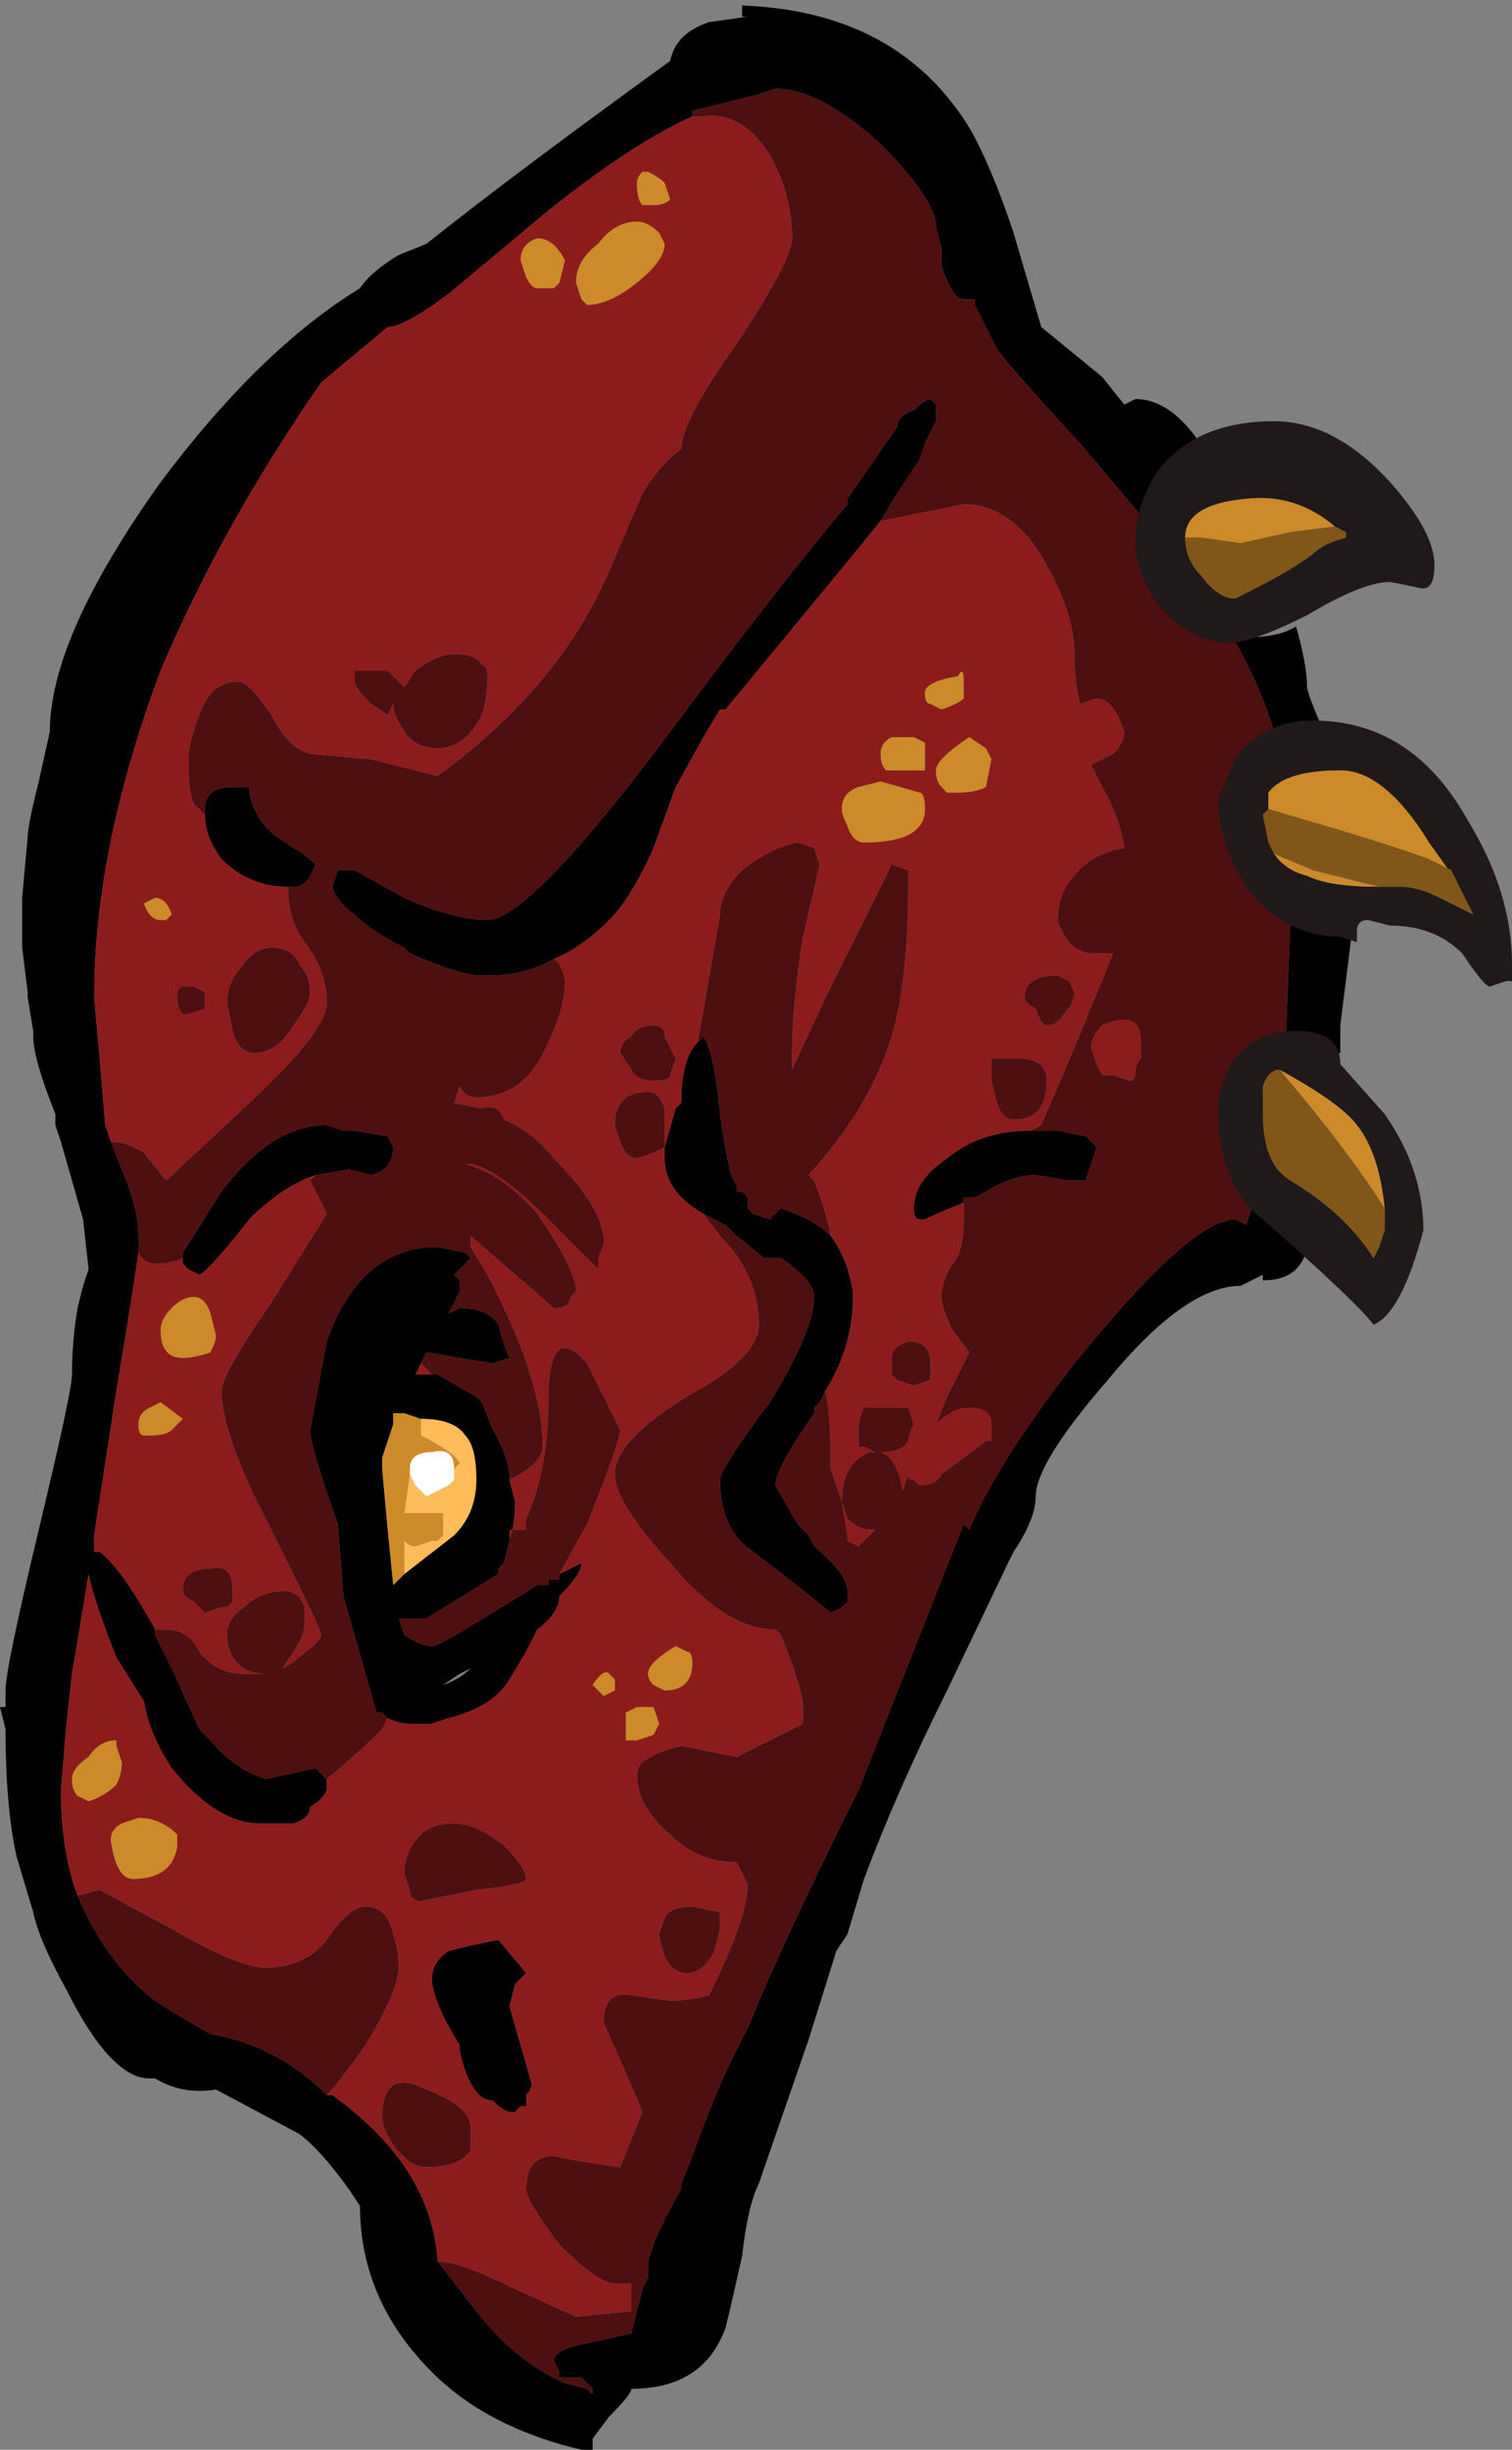 <?xml version="1.0" encoding="UTF-8" standalone="no"?>
<svg xmlns:ffdec="https://www.free-decompiler.com/flash" xmlns:xlink="http://www.w3.org/1999/xlink" ffdec:objectType="shape" height="22.1px" width="13.65px" xmlns="http://www.w3.org/2000/svg">
  <rect width="100%" height="100%" fill="#808080" stroke="none"/>
  <g transform="matrix(1.0, 0.0, 0.0, 1.0, 6.45, 22.65)">
    <path d="M3.9 -17.95 L3.85 -18.0 3.3 -18.65 Q2.7 -19.3 2.55 -19.5 2.45 -19.7 2.35 -19.9 L2.35 -19.95 2.25 -19.95 Q2.15 -19.95 2.05 -20.25 L2.05 -20.4 2.0 -20.6 Q2.0 -20.85 1.5 -21.35 0.95 -21.85 0.55 -21.85 L0.4 -21.8 -0.2 -21.65 -0.2 -21.6 Q-0.75 -21.35 -1.5 -20.75 L-2.4 -20.0 Q-2.8 -19.7 -2.95 -19.7 L-3.55 -19.2 Q-4.45 -17.9 -5.0 -16.6 -5.6 -15.0 -5.6 -13.65 L-5.55 -13.1 -5.5 -12.5 -5.45 -12.35 -5.35 -12.1 Q-5.2 -11.75 -5.2 -11.5 L-5.2 -11.35 Q-5.25 -11.0 -5.4 -10.1 L-5.6 -8.8 -5.6 -8.65 -5.55 -8.65 Q-5.35 -8.5 -5.05 -7.95 L-5.05 -7.9 -4.9 -7.6 -4.65 -7.05 -4.6 -7.0 -4.55 -6.95 Q-4.35 -6.7 -4.05 -6.6 L-3.6 -6.7 -3.5 -6.6 -3.5 -6.5 Q-3.55 -6.4 -3.65 -6.35 -3.65 -6.25 -3.8 -6.2 L-4.1 -6.2 Q-4.5 -6.2 -4.9 -6.7 -5.1 -7.0 -5.15 -7.3 L-5.4 -7.7 Q-5.6 -8.2 -5.65 -8.45 L-5.8 -7.55 -5.85 -7.1 -5.9 -6.5 Q-5.9 -5.95 -5.75 -5.55 -5.5 -4.95 -5.05 -4.6 -4.9 -4.5 -4.55 -4.3 -3.95 -4.2 -3.5 -3.75 L-3.45 -3.75 Q-2.55 -3.1 -2.5 -2.25 L-2.15 -1.8 Q-1.8 -1.35 -1.35 -1.15 L-1.15 -1.1 -1.1 -1.05 -1.1 -1.1 -1.2 -1.2 -1.4 -1.2 -1.4 -1.25 -1.45 -1.35 Q-1.45 -1.45 -1.2 -1.5 L-0.75 -1.6 -0.65 -2.0 -0.6 -2.1 -0.6 -2.25 -0.55 -2.4 Q-0.45 -2.65 -0.3 -2.9 L-0.3 -2.95 -0.2 -3.2 Q0.05 -3.9 0.3 -4.35 0.6 -5.1 1.3 -6.5 L2.25 -8.9 2.3 -8.85 Q2.55 -9.45 3.25 -10.35 4.3 -11.65 4.7 -11.65 L4.8 -11.6 4.9 -11.9 5.35 -11.45 Q5.35 -11.3 5.25 -11.2 5.15 -11.1 4.95 -11.1 L4.95 -11.15 4.75 -11.05 Q4.25 -11.05 3.55 -10.2 2.9 -9.45 2.9 -9.15 2.9 -8.95 2.7 -8.65 L2.65 -8.55 2.1 -7.4 Q1.65 -6.5 1.35 -5.7 L1.2 -5.2 1.1 -5.05 0.85 -4.25 0.4 -2.95 Q0.3 -2.75 0.25 -2.3 0.15 -1.85 0.1 -1.65 -0.1 -1.1 -0.75 -1.1 -0.75 -1.05 -0.95 -0.85 L-1.1 -0.65 -1.1 -0.55 -1.2 -0.55 Q-2.05 -0.75 -2.55 -1.25 -3.2 -1.9 -3.2 -2.75 L-3.3 -2.9 Q-3.55 -3.25 -3.75 -3.4 L-4.5 -3.8 Q-4.8 -3.75 -5.05 -3.9 L-5.1 -3.9 Q-5.45 -3.9 -5.85 -4.7 -6.1 -5.15 -6.15 -5.4 L-6.3 -5.9 Q-6.4 -6.35 -6.4 -7.05 L-6.45 -7.25 -6.4 -7.25 -6.4 -7.4 Q-6.4 -7.6 -6.1 -8.85 -5.8 -10.1 -5.8 -10.25 -5.8 -10.55 -5.75 -10.85 L-5.7 -11.05 -5.65 -11.2 -5.7 -11.65 -5.9 -12.35 -5.95 -12.5 -5.95 -12.6 Q-6.15 -13.1 -6.15 -13.3 L-6.15 -13.35 -6.2 -13.65 -6.2 -13.7 -6.25 -14.1 -6.25 -14.55 -6.2 -15.1 Q-6.2 -15.2 -6.1 -15.6 L-6.0 -16.05 Q-6.0 -16.9 -5.0 -18.3 -4.1 -19.5 -3.2 -20.05 -3.1 -20.2 -2.85 -20.35 L-2.6 -20.45 Q-1.85 -21.05 -0.4 -22.1 -0.35 -22.35 -0.05 -22.45 L0.3 -22.5 0.25 -22.5 Q0.25 -22.65 0.25 -22.6 1.65 -22.55 2.3 -21.5 2.5 -21.15 2.7 -20.55 L2.95 -19.7 3.5 -19.25 3.7 -19.0 3.8 -19.05 Q4.15 -19.05 4.45 -18.55 L3.9 -17.95 M-4.6 -15.3 L-4.6 -15.35 Q-4.6 -15.55 -4.35 -15.55 L-4.2 -15.55 -4.2 -15.5 Q-4.15 -15.25 -3.95 -15.1 L-3.8 -15.0 Q-3.7 -14.95 -3.6 -14.85 L-3.65 -14.75 Q-3.7 -14.65 -3.8 -14.65 L-3.85 -14.65 Q-4.2 -14.65 -4.45 -14.9 -4.6 -15.1 -4.6 -15.3 M4.65 -16.95 L4.8 -16.9 Q5.1 -16.9 5.25 -17.0 5.35 -16.65 5.35 -16.45 5.35 -16.4 5.5 -16.05 L5.1 -15.85 Q5.0 -16.35 4.65 -16.95 M5.2 -14.35 L5.75 -14.2 5.65 -13.4 5.65 -13.15 5.15 -13.1 5.2 -14.35 M-2.05 -13.85 L-2.1 -13.85 Q-2.3 -13.85 -2.75 -14.05 L-2.8 -14.1 Q-3.1 -14.25 -3.25 -14.4 -3.4 -14.5 -3.45 -14.65 L-3.4 -14.8 -3.25 -14.8 -2.8 -14.55 Q-2.35 -14.35 -2.05 -14.35 -1.65 -14.35 -0.25 -16.25 0.65 -17.45 1.2 -18.1 L1.2 -18.15 1.65 -18.8 Q1.65 -18.9 1.8 -18.95 1.9 -19.05 1.95 -19.05 L2.0 -19.0 2.0 -18.85 1.9 -18.65 1.85 -18.5 1.65 -18.2 1.5 -17.95 1.05 -17.4 0.1 -16.25 0.05 -16.25 -0.1 -16.0 -0.35 -15.55 -0.55 -15.0 Q-0.75 -14.55 -0.95 -14.35 -1.2 -14.1 -1.45 -14.0 -1.7 -13.85 -2.05 -13.85 M2.85 -12.45 L3.1 -12.45 3.35 -12.4 Q3.4 -12.35 3.45 -12.3 L3.35 -12.0 3.2 -12.0 2.9 -12.05 Q2.7 -12.05 2.45 -11.9 L2.35 -11.85 2.25 -11.85 2.25 -11.8 Q2.0 -11.7 1.9 -11.65 L1.85 -11.65 Q1.8 -11.65 1.8 -11.75 1.8 -12.0 2.1 -12.2 2.4 -12.45 2.85 -12.45 M1.0 -10.1 L0.95 -10.0 0.9 -9.95 0.9 -9.9 Q0.55 -9.4 0.55 -9.25 L0.75 -8.9 0.85 -8.8 0.9 -8.7 Q1.2 -8.45 1.2 -8.3 L1.2 -8.2 1.15 -8.15 1.05 -8.1 Q0.75 -8.35 0.35 -8.65 0.05 -8.85 0.05 -9.3 0.05 -9.4 0.5 -10.0 0.9 -10.65 0.9 -10.95 0.9 -11.1 0.6 -11.3 L0.45 -11.3 0.2 -11.5 0.1 -11.6 Q0.0 -11.65 -0.1 -11.7 -0.45 -11.9 -0.45 -12.2 L-0.45 -12.3 -0.35 -12.65 -0.3 -12.7 Q-0.3 -13.1 -0.15 -13.25 L-0.1 -13.3 Q0.0 -13.15 0.05 -12.6 0.1 -12.25 0.15 -12.05 L0.2 -11.95 0.2 -11.9 0.25 -11.9 0.3 -11.85 0.3 -11.75 0.35 -11.7 0.5 -11.65 0.6 -11.75 Q0.9 -11.65 1.05 -11.5 1.2 -11.3 1.25 -11.0 L1.25 -10.95 Q1.25 -10.5 1.0 -10.1 M4.05 -13.6 L4.05 -13.6 M-1.85 -9.3 L-1.8 -9.1 Q-1.8 -8.9 -1.85 -8.75 L-1.9 -8.55 -1.95 -8.5 -1.95 -8.45 -2.6 -8.05 -2.85 -8.05 -2.8 -7.9 Q-2.65 -7.8 -2.55 -7.8 -2.5 -7.8 -2.25 -7.95 L-1.6 -8.35 -1.5 -8.35 -1.5 -8.4 Q-1.45 -8.4 -1.4 -8.4 L-1.4 -8.45 -1.2 -8.55 Q-1.2 -8.45 -1.4 -8.25 -1.4 -8.1 -1.6 -7.95 L-1.7 -7.75 -1.85 -7.5 Q-2.0 -7.25 -2.4 -7.15 L-2.55 -7.1 -2.75 -7.1 Q-2.85 -7.1 -2.95 -7.15 L-3.0 -7.2 -3.05 -7.2 -3.35 -8.25 -3.4 -8.9 Q-3.65 -9.6 -3.65 -9.75 L-3.5 -10.55 Q-3.2 -11.4 -2.5 -11.4 L-2.25 -11.35 -2.2 -11.3 -2.35 -11.15 -2.3 -11.1 -2.3 -11.0 -2.4 -10.8 -2.3 -10.85 Q-2.05 -10.85 -1.95 -10.7 -1.9 -10.5 -1.85 -10.4 L-2.0 -10.35 -2.6 -10.45 -2.65 -10.35 -2.7 -10.25 -2.5 -10.25 -2.15 -10.05 -2.1 -10.0 -2.0 -9.75 Q-1.85 -9.5 -1.85 -9.3 M-4.8 -11.3 L-4.8 -11.35 -4.45 -11.9 Q-4.0 -12.5 -3.5 -12.5 L-3.35 -12.45 -3.25 -12.45 -2.95 -12.4 -2.9 -12.3 Q-2.9 -12.1 -3.1 -12.05 L-3.3 -12.1 -3.6 -12.05 Q-3.9 -11.95 -4.2 -11.65 -4.55 -11.2 -4.65 -11.15 L-4.75 -11.2 -4.8 -11.25 -4.8 -11.3 M-2.9 -9.8 L-3.0 -9.5 -3.0 -9.4 -2.95 -8.85 -2.9 -8.35 -2.8 -8.45 -2.35 -8.8 Q-2.15 -9.0 -2.15 -9.3 -2.15 -9.6 -2.25 -9.7 -2.35 -9.85 -2.65 -9.85 L-2.8 -9.9 -2.9 -9.9 -2.9 -9.8 M-2.45 -7.45 Q-2.3 -7.5 -2.2 -7.6 L-2.3 -7.55 -2.45 -7.45 M-1.85 -4.55 L-1.65 -3.85 Q-1.65 -3.8 -1.7 -3.75 L-1.7 -3.65 -1.75 -3.65 -1.8 -3.6 -1.85 -3.6 Q-1.9 -3.6 -2.0 -3.7 -2.2 -3.7 -2.3 -4.15 L-2.3 -4.2 Q-2.55 -4.6 -2.55 -4.8 -2.55 -4.95 -2.4 -5.05 L-2.2 -5.1 -1.95 -5.15 -1.7 -4.85 -1.8 -4.75 -1.85 -4.55" fill="#000000" fill-rule="evenodd" stroke="none"/>
    <path d="M-0.2 -21.6 L-0.2 -21.65 0.4 -21.8 0.55 -21.85 Q0.95 -21.85 1.5 -21.35 2.0 -20.85 2.0 -20.6 L2.05 -20.4 2.05 -20.25 Q2.15 -19.95 2.25 -19.95 L2.35 -19.95 2.35 -19.9 Q2.45 -19.7 2.55 -19.5 2.7 -19.3 3.3 -18.65 L3.85 -18.0 3.9 -17.95 4.65 -16.95 Q5.0 -16.35 5.1 -15.85 L5.2 -14.35 5.15 -13.1 4.9 -11.9 4.8 -11.6 4.7 -11.65 Q4.3 -11.65 3.25 -10.35 2.55 -9.45 2.3 -8.85 L2.25 -8.9 1.3 -6.5 Q0.6 -5.1 0.3 -4.35 0.05 -3.9 -0.2 -3.2 L-0.3 -2.95 -0.3 -2.9 Q-0.45 -2.65 -0.55 -2.4 L-0.6 -2.25 -0.6 -2.1 -0.65 -2.0 -0.75 -1.6 -1.2 -1.5 Q-1.45 -1.45 -1.45 -1.35 L-1.4 -1.25 -1.4 -1.2 -1.2 -1.2 -1.1 -1.1 -1.1 -1.05 -1.15 -1.1 -1.35 -1.15 Q-1.8 -1.35 -2.15 -1.8 L-2.5 -2.25 Q-2.3 -2.25 -1.8 -2.0 L-1.25 -1.75 -0.75 -1.8 -0.75 -2.05 -0.9 -2.05 Q-1.05 -2.05 -1.4 -2.4 -1.7 -2.8 -1.7 -2.9 -1.7 -3.2 -1.45 -3.2 L-1.2 -3.15 -0.85 -3.1 -0.65 -3.6 -0.8 -3.95 -1.0 -4.4 Q-1.0 -4.7 -0.75 -4.65 L-0.4 -4.6 Q-0.25 -4.6 -0.05 -4.65 0.3 -5.35 0.3 -5.65 L0.2 -5.85 Q-0.15 -5.85 -0.4 -6.1 -0.7 -6.35 -0.7 -6.65 -0.7 -6.8 -0.3 -6.9 L0.2 -6.8 0.8 -7.1 0.8 -7.25 Q0.8 -7.4 0.6 -7.9 L0.55 -7.95 Q0.1 -7.95 -0.4 -8.55 -0.9 -9.1 -0.9 -9.35 -0.9 -9.65 -0.25 -10.05 0.4 -10.4 0.4 -10.7 0.4 -11.15 0.05 -11.5 L-0.1 -11.7 Q0.0 -11.65 0.1 -11.6 L0.2 -11.5 0.45 -11.3 0.6 -11.3 Q0.9 -11.1 0.9 -10.95 0.9 -10.65 0.5 -10.0 0.05 -9.4 0.05 -9.3 0.05 -8.85 0.35 -8.65 0.75 -8.35 1.05 -8.1 L1.15 -8.15 1.2 -8.2 1.2 -8.3 Q1.2 -8.45 0.9 -8.7 L0.85 -8.8 0.75 -8.9 0.55 -9.25 Q0.55 -9.4 0.9 -9.9 L0.9 -9.95 0.95 -10.0 1.0 -10.1 Q1.05 -9.9 1.05 -9.4 L1.15 -9.1 1.2 -8.8 1.2 -8.75 1.3 -8.7 1.45 -8.85 1.4 -8.85 Q1.3 -8.85 1.2 -8.95 L1.15 -9.1 Q1.15 -9.45 1.4 -9.55 L1.45 -9.55 1.35 -9.6 1.3 -9.6 1.3 -9.75 Q1.3 -9.85 1.35 -9.95 L1.75 -9.95 1.8 -9.8 Q1.75 -9.7 1.75 -9.65 1.7 -9.55 1.5 -9.55 1.65 -9.5 1.7 -9.2 L1.75 -9.35 Q1.75 -9.3 1.8 -9.3 L1.85 -9.25 Q2.0 -9.25 2.05 -9.35 2.25 -9.5 2.45 -9.65 L2.5 -9.65 2.5 -9.8 Q2.5 -9.95 2.3 -9.95 2.15 -9.95 2.0 -9.8 L2.1 -10.05 2.3 -10.45 2.15 -10.65 Q2.05 -10.85 2.05 -10.95 2.05 -11.1 2.15 -11.25 2.25 -11.35 2.25 -11.65 L2.25 -11.8 2.25 -11.85 2.35 -11.85 2.45 -11.9 Q2.7 -12.05 2.9 -12.05 L3.2 -12.0 3.35 -12.0 3.45 -12.3 Q3.4 -12.35 3.35 -12.4 L3.1 -12.45 2.85 -12.45 2.95 -12.5 3.25 -13.2 3.6 -14.05 3.4 -14.05 Q3.3 -14.05 3.2 -14.15 3.1 -14.3 3.1 -14.35 3.1 -14.6 3.25 -14.75 3.4 -14.95 3.7 -15.0 3.65 -15.3 3.5 -15.55 3.45 -15.65 3.4 -15.75 L3.6 -15.85 Q3.7 -15.95 3.7 -16.05 3.6 -16.35 3.45 -16.35 L3.3 -16.3 Q3.25 -16.5 3.25 -16.75 3.25 -17.1 3.0 -17.55 2.7 -18.1 2.25 -18.1 L1.5 -17.95 1.65 -18.2 1.85 -18.5 1.9 -18.65 2.0 -18.85 2.0 -19.0 1.95 -19.05 Q1.9 -19.05 1.8 -18.95 1.65 -18.9 1.65 -18.8 L1.2 -18.15 1.2 -18.1 Q0.65 -17.45 -0.25 -16.25 -1.65 -14.35 -2.05 -14.35 -2.35 -14.35 -2.8 -14.55 L-3.25 -14.8 -3.4 -14.8 -3.45 -14.65 Q-3.4 -14.5 -3.25 -14.4 -3.1 -14.25 -2.8 -14.1 L-2.75 -14.05 Q-2.3 -13.85 -2.1 -13.85 L-2.05 -13.85 Q-1.7 -13.85 -1.45 -14.0 L-1.4 -13.95 Q-1.35 -13.85 -1.35 -13.8 -1.35 -13.55 -1.5 -13.25 -1.7 -12.75 -2.15 -12.75 -2.25 -12.75 -2.3 -12.85 L-2.35 -12.7 -2.1 -12.65 Q-1.95 -12.7 -1.9 -12.55 -1.65 -12.45 -1.45 -12.2 -1.0 -11.75 -1.0 -11.45 -1.0 -11.4 -1.05 -11.3 L-1.05 -11.2 Q-1.1 -11.25 -1.55 -11.7 -1.95 -12.1 -2.2 -12.15 L-2.25 -12.15 Q-1.9 -12.05 -1.6 -11.7 -1.25 -11.2 -1.25 -11.0 L-1.3 -10.95 Q-1.3 -10.85 -1.45 -10.85 L-2.2 -11.5 -2.2 -11.4 -2.05 -11.15 Q-1.55 -10.2 -1.55 -9.6 -1.55 -9.45 -1.85 -9.3 -1.85 -9.5 -2.0 -9.75 L-2.1 -10.0 -2.15 -10.05 -2.5 -10.25 -2.55 -10.25 -2.65 -10.35 -2.6 -10.45 -2.0 -10.35 -1.85 -10.4 Q-1.9 -10.5 -1.95 -10.7 -2.05 -10.85 -2.3 -10.85 L-2.4 -10.8 -2.3 -11.0 -2.3 -11.1 -2.35 -11.15 -2.2 -11.3 -2.25 -11.35 -2.5 -11.4 Q-3.2 -11.4 -3.5 -10.55 L-3.65 -9.75 Q-3.65 -9.6 -3.4 -8.9 L-3.35 -8.25 -3.05 -7.2 -3.0 -7.2 -2.95 -7.15 -3.0 -7.05 Q-3.2 -6.85 -3.5 -6.6 L-3.6 -6.7 -4.05 -6.6 Q-4.35 -6.7 -4.55 -6.95 L-4.6 -7.0 -4.65 -7.05 -4.9 -7.6 -5.05 -7.9 -5.05 -7.95 -4.95 -7.95 Q-4.75 -7.95 -4.65 -7.75 -4.5 -7.55 -4.25 -7.55 L-4.05 -7.55 Q-4.25 -7.55 -4.35 -7.7 -4.4 -7.8 -4.4 -7.9 -4.4 -8.05 -4.25 -8.15 -4.1 -8.3 -3.85 -8.3 L-3.75 -8.25 -3.7 -8.15 Q-3.7 -8.1 -3.7 -8.0 -3.7 -7.9 -3.8 -7.75 L-3.9 -7.6 Q-3.8 -7.65 -3.75 -7.7 -3.55 -7.85 -3.55 -7.9 -3.55 -7.95 -4.0 -8.85 -4.45 -9.7 -4.45 -10.1 -4.45 -10.25 -4.0 -10.9 L-3.5 -11.7 -3.65 -12.0 -3.6 -12.05 -3.3 -12.1 -3.1 -12.05 Q-2.9 -12.1 -2.9 -12.3 L-2.95 -12.4 -3.25 -12.45 -3.35 -12.45 -3.5 -12.5 Q-4.0 -12.5 -4.45 -11.9 L-4.8 -11.35 -4.8 -11.3 Q-4.9 -11.25 -5.05 -11.25 -5.15 -11.25 -5.2 -11.35 L-5.2 -11.5 Q-5.2 -11.75 -5.35 -12.1 L-5.45 -12.35 Q-5.3 -12.35 -5.15 -12.25 L-4.95 -12.0 -4.2 -12.7 Q-3.5 -13.35 -3.5 -13.6 -3.5 -13.9 -3.7 -14.15 -3.85 -14.35 -3.85 -14.65 L-3.8 -14.65 Q-3.7 -14.65 -3.65 -14.75 L-3.6 -14.85 Q-3.7 -14.95 -3.8 -15.0 L-3.95 -15.1 Q-4.15 -15.25 -4.2 -15.5 L-4.2 -15.55 -4.35 -15.55 Q-4.6 -15.55 -4.6 -15.35 L-4.6 -15.3 -4.7 -15.4 Q-4.75 -15.5 -4.75 -15.8 -4.75 -15.95 -4.65 -16.2 -4.55 -16.5 -4.3 -16.5 -4.2 -16.5 -4.0 -16.2 -3.85 -15.9 -3.65 -15.85 L-3.1 -15.8 -2.5 -15.65 Q-1.4 -16.45 -0.95 -17.5 L-0.65 -18.2 Q-0.5 -18.45 -0.3 -18.6 -0.3 -18.85 0.2 -19.55 0.7 -20.3 0.7 -20.5 0.7 -20.9 0.5 -21.25 0.25 -21.65 -0.1 -21.6 L-0.2 -21.6 M-3.5 -3.75 Q-3.95 -4.2 -4.55 -4.3 -4.9 -4.5 -5.05 -4.6 -5.5 -4.95 -5.75 -5.55 L-5.55 -5.6 -4.9 -5.25 Q-4.3 -4.9 -4.05 -4.9 -3.7 -4.9 -3.5 -5.15 -3.3 -5.45 -3.15 -5.45 -2.95 -5.45 -2.9 -5.2 -2.85 -5.05 -2.85 -4.9 -2.85 -4.7 -3.15 -4.2 -3.4 -3.85 -3.5 -3.75 M-0.15 -13.25 L0.05 -14.4 Q0.05 -14.6 0.25 -14.8 0.5 -15.0 0.75 -15.05 L0.9 -15.0 0.95 -14.85 0.8 -14.2 Q0.7 -13.6 0.7 -13.1 L0.7 -13.0 1.05 -13.75 1.6 -14.85 1.75 -14.8 1.75 -14.7 Q1.75 -13.8 1.6 -13.3 1.4 -12.65 0.85 -12.05 L0.9 -12.0 Q1.0 -11.75 1.05 -11.5 0.9 -11.65 0.6 -11.75 L0.5 -11.65 0.35 -11.7 0.3 -11.75 0.3 -11.85 0.25 -11.9 0.2 -11.9 0.2 -11.95 0.15 -12.05 Q0.1 -12.25 0.05 -12.6 0.0 -13.15 -0.1 -13.3 L-0.15 -13.25 M4.05 -13.6 L4.05 -13.6 M3.25 -13.7 Q3.25 -13.6 3.15 -13.5 3.1 -13.4 3.0 -13.4 2.95 -13.4 2.9 -13.55 2.8 -13.6 2.8 -13.65 2.8 -13.85 3.1 -13.85 L3.2 -13.8 3.25 -13.7 M3.4 -13.2 L3.45 -13.05 3.5 -12.95 3.6 -12.95 3.75 -12.9 Q3.8 -12.9 3.8 -13.0 3.8 -13.05 3.85 -13.1 L3.85 -13.25 Q3.85 -13.45 3.7 -13.45 3.6 -13.45 3.5 -13.4 3.4 -13.3 3.4 -13.2 M2.55 -12.7 L2.5 -12.9 2.5 -13.1 2.75 -13.1 Q3.0 -13.1 3.0 -12.9 3.0 -12.55 2.7 -12.55 2.6 -12.55 2.55 -12.7 M1.95 -10.25 L1.95 -10.2 1.8 -10.15 1.65 -10.2 1.6 -10.25 1.6 -10.4 Q1.6 -10.5 1.75 -10.55 1.95 -10.55 1.95 -10.35 L1.95 -10.25 M0.05 -5.25 L0.0 -5.05 Q-0.1 -4.85 -0.25 -4.85 -0.45 -4.85 -0.5 -5.2 L-0.45 -5.35 Q-0.4 -5.45 -0.2 -5.45 L0.05 -5.4 0.05 -5.25 M-2.95 -16.6 L-2.8 -16.45 -2.7 -16.6 Q-2.5 -16.75 -2.35 -16.75 -2.15 -16.75 -2.1 -16.65 -2.05 -16.65 -2.05 -16.55 -2.05 -16.35 -2.1 -16.2 -2.25 -15.9 -2.5 -15.9 -2.7 -15.9 -2.8 -16.05 -2.9 -16.2 -2.9 -16.3 L-2.95 -16.2 -3.1 -16.3 Q-3.25 -16.45 -3.25 -16.5 L-3.25 -16.6 -2.95 -16.6 M-0.45 -13.3 L-0.35 -13.1 -0.4 -12.95 Q-0.4 -12.9 -0.55 -12.9 -0.7 -12.9 -0.75 -13.0 L-0.85 -13.15 Q-0.85 -13.25 -0.75 -13.3 -0.7 -13.4 -0.55 -13.4 -0.45 -13.4 -0.45 -13.3 M-1.85 -8.75 L-1.85 -8.85 -1.7 -8.85 -1.7 -8.95 Q-1.5 -9.4 -1.5 -10.0 -1.5 -10.75 -1.15 -10.35 L-0.85 -9.75 Q-0.85 -9.65 -1.15 -8.9 L-1.4 -8.45 -1.4 -8.4 Q-1.45 -8.4 -1.5 -8.4 L-1.5 -8.35 -1.6 -8.35 -2.25 -7.95 Q-2.5 -7.8 -2.55 -7.8 -2.65 -7.8 -2.8 -7.9 L-2.85 -8.05 -2.6 -8.05 -1.95 -8.45 -1.95 -8.5 -1.9 -8.55 -1.85 -8.75 M-0.45 -12.3 L-0.55 -12.25 -0.7 -12.2 Q-0.8 -12.2 -0.85 -12.35 L-0.9 -12.5 Q-0.9 -12.8 -0.6 -12.8 -0.5 -12.8 -0.45 -12.65 L-0.45 -12.3 M-2.05 -13.85 L-2.05 -13.85 M-2.55 -12.25 L-2.55 -12.25 M-3.8 -13.4 Q-3.95 -13.15 -4.15 -13.15 -4.3 -13.15 -4.35 -13.35 L-4.4 -13.6 Q-4.4 -13.8 -4.25 -13.95 -4.15 -14.1 -4.0 -14.1 -3.8 -14.1 -3.75 -13.95 -3.65 -13.85 -3.65 -13.7 -3.65 -13.6 -3.8 -13.4 M-4.75 -13.5 L-4.8 -13.5 Q-4.85 -13.55 -4.85 -13.65 -4.85 -13.75 -4.8 -13.75 L-4.7 -13.75 -4.6 -13.7 -4.6 -13.55 -4.75 -13.5 M-4.8 -8.3 Q-4.8 -8.5 -4.55 -8.5 -4.35 -8.55 -4.35 -8.3 L-4.35 -8.2 -4.4 -8.15 -4.45 -8.15 -4.6 -8.1 -4.7 -8.2 Q-4.8 -8.25 -4.8 -8.3 M-1.9 -6.0 Q-1.7 -5.8 -1.7 -5.7 -1.7 -5.65 -2.15 -5.6 L-2.65 -5.5 Q-2.75 -5.5 -2.75 -5.6 L-2.8 -5.75 Q-2.8 -5.95 -2.65 -6.1 -2.55 -6.2 -2.35 -6.2 -2.15 -6.2 -1.9 -6.0 M-2.2 -3.25 Q-2.3 -3.1 -2.6 -3.1 -2.75 -3.1 -2.9 -3.3 -3.0 -3.45 -3.0 -3.55 -3.0 -4.0 -2.6 -3.8 -2.2 -3.65 -2.2 -3.45 L-2.2 -3.25" fill="#4d0f0f" fill-rule="evenodd" stroke="none"/>
    <path d="M-2.5 -2.25 Q-2.55 -3.1 -3.45 -3.75 L-3.5 -3.75 Q-3.4 -3.85 -3.15 -4.2 -2.85 -4.7 -2.85 -4.9 -2.85 -5.05 -2.9 -5.2 -2.95 -5.45 -3.15 -5.45 -3.3 -5.45 -3.5 -5.15 -3.7 -4.9 -4.05 -4.9 -4.3 -4.9 -4.9 -5.25 L-5.55 -5.6 -5.75 -5.55 Q-5.9 -5.95 -5.9 -6.5 L-5.85 -7.1 -5.8 -7.55 -5.65 -8.45 Q-5.6 -8.2 -5.4 -7.7 L-5.15 -7.3 Q-5.1 -7.0 -4.9 -6.7 -4.5 -6.2 -4.1 -6.2 L-3.8 -6.2 Q-3.65 -6.25 -3.65 -6.35 -3.55 -6.4 -3.5 -6.5 L-3.5 -6.6 Q-3.2 -6.85 -3.0 -7.05 L-2.95 -7.15 Q-2.85 -7.1 -2.75 -7.1 L-2.55 -7.1 -2.4 -7.15 Q-2.0 -7.25 -1.85 -7.5 L-1.7 -7.75 -1.6 -7.95 Q-1.4 -8.1 -1.4 -8.25 -1.2 -8.45 -1.2 -8.55 L-1.4 -8.45 -1.15 -8.9 Q-0.85 -9.65 -0.85 -9.75 L-1.15 -10.35 Q-1.5 -10.75 -1.5 -10.0 -1.5 -9.4 -1.7 -8.95 L-1.7 -8.85 -1.85 -8.85 -1.85 -8.75 Q-1.8 -8.9 -1.8 -9.1 L-1.85 -9.3 Q-1.55 -9.45 -1.55 -9.6 -1.55 -10.2 -2.05 -11.15 L-2.2 -11.4 -2.2 -11.5 -1.45 -10.85 Q-1.3 -10.85 -1.3 -10.95 L-1.25 -11.0 Q-1.25 -11.2 -1.6 -11.7 -1.9 -12.05 -2.25 -12.15 L-2.2 -12.15 Q-1.95 -12.1 -1.55 -11.7 -1.1 -11.25 -1.05 -11.2 L-1.05 -11.3 Q-1.0 -11.4 -1.0 -11.45 -1.0 -11.75 -1.45 -12.2 -1.65 -12.45 -1.9 -12.55 -1.95 -12.7 -2.1 -12.65 L-2.35 -12.7 -2.3 -12.85 Q-2.25 -12.75 -2.15 -12.75 -1.7 -12.75 -1.5 -13.25 -1.35 -13.55 -1.35 -13.8 -1.35 -13.85 -1.4 -13.95 L-1.45 -14.0 Q-1.2 -14.1 -0.95 -14.35 -0.75 -14.55 -0.55 -15.0 L-0.35 -15.55 -0.1 -16.0 0.05 -16.25 0.1 -16.25 1.05 -17.4 1.5 -17.95 2.25 -18.1 Q2.7 -18.1 3.0 -17.55 3.25 -17.1 3.25 -16.75 3.25 -16.5 3.3 -16.3 L3.45 -16.35 Q3.6 -16.35 3.7 -16.05 3.7 -15.95 3.6 -15.85 L3.4 -15.75 Q3.45 -15.65 3.5 -15.55 3.65 -15.3 3.7 -15.0 3.4 -14.95 3.25 -14.75 3.1 -14.6 3.1 -14.35 3.1 -14.3 3.2 -14.15 3.3 -14.05 3.4 -14.05 L3.6 -14.05 3.25 -13.2 2.95 -12.5 2.85 -12.45 Q2.4 -12.45 2.1 -12.2 1.8 -12.0 1.8 -11.75 1.8 -11.65 1.85 -11.65 L1.9 -11.65 Q2.0 -11.7 2.25 -11.8 L2.25 -11.65 Q2.25 -11.35 2.15 -11.25 2.05 -11.1 2.05 -10.95 2.05 -10.85 2.15 -10.65 L2.3 -10.45 2.1 -10.05 2.0 -9.8 Q2.15 -9.95 2.3 -9.95 2.5 -9.95 2.5 -9.8 L2.5 -9.65 2.45 -9.65 Q2.25 -9.5 2.05 -9.35 2.0 -9.25 1.85 -9.25 L1.8 -9.3 Q1.75 -9.3 1.75 -9.35 L1.7 -9.2 Q1.65 -9.5 1.5 -9.55 1.7 -9.55 1.75 -9.65 1.75 -9.7 1.8 -9.8 L1.75 -9.95 1.35 -9.95 Q1.3 -9.85 1.3 -9.75 L1.3 -9.6 1.35 -9.6 1.45 -9.55 1.4 -9.55 Q1.15 -9.45 1.15 -9.1 L1.2 -8.95 Q1.3 -8.85 1.4 -8.85 L1.45 -8.85 1.3 -8.7 1.2 -8.75 1.2 -8.8 1.15 -9.1 1.05 -9.4 Q1.05 -9.9 1.0 -10.1 1.25 -10.5 1.25 -10.95 L1.25 -11.0 Q1.2 -11.3 1.05 -11.5 1.0 -11.75 0.9 -12.0 L0.85 -12.05 Q1.4 -12.65 1.6 -13.3 1.75 -13.8 1.75 -14.7 L1.75 -14.8 1.6 -14.85 1.05 -13.75 0.7 -13.0 0.7 -13.1 Q0.7 -13.6 0.8 -14.2 L0.95 -14.85 0.9 -15.0 0.75 -15.05 Q0.5 -15.0 0.25 -14.8 0.05 -14.6 0.05 -14.4 L-0.15 -13.25 Q-0.3 -13.1 -0.3 -12.7 L-0.35 -12.65 -0.45 -12.3 -0.45 -12.2 Q-0.45 -11.9 -0.1 -11.7 L0.05 -11.5 Q0.4 -11.15 0.4 -10.7 0.4 -10.4 -0.25 -10.05 -0.9 -9.65 -0.9 -9.35 -0.9 -9.1 -0.4 -8.55 0.1 -7.95 0.55 -7.95 L0.6 -7.9 Q0.8 -7.4 0.8 -7.25 L0.8 -7.1 0.2 -6.8 -0.3 -6.9 Q-0.7 -6.8 -0.7 -6.65 -0.7 -6.35 -0.4 -6.1 -0.15 -5.85 0.2 -5.85 L0.3 -5.65 Q0.3 -5.35 -0.05 -4.65 -0.25 -4.6 -0.4 -4.6 L-0.75 -4.65 Q-1.0 -4.7 -1.0 -4.4 L-0.8 -3.95 -0.65 -3.6 -0.85 -3.1 -1.2 -3.15 -1.45 -3.2 Q-1.7 -3.2 -1.7 -2.9 -1.7 -2.8 -1.4 -2.4 -1.05 -2.05 -0.9 -2.05 L-0.75 -2.05 -0.75 -1.8 -1.25 -1.75 -1.8 -2.0 Q-2.3 -2.25 -2.5 -2.25 M-4.55 -6.95 L-4.6 -7.0 -4.55 -6.95 M-5.05 -7.95 Q-5.35 -8.5 -5.55 -8.65 L-5.6 -8.65 -5.6 -8.8 -5.4 -10.1 Q-5.25 -11.0 -5.2 -11.35 -5.15 -11.25 -5.05 -11.25 -4.9 -11.25 -4.8 -11.3 L-4.8 -11.25 -4.75 -11.2 -4.65 -11.15 Q-4.55 -11.2 -4.2 -11.65 -3.9 -11.95 -3.6 -12.05 L-3.65 -12.0 -3.5 -11.7 -4.0 -10.9 Q-4.45 -10.25 -4.45 -10.1 -4.45 -9.7 -4.0 -8.85 -3.55 -7.95 -3.55 -7.9 -3.55 -7.85 -3.75 -7.7 -3.8 -7.65 -3.9 -7.6 L-3.8 -7.75 Q-3.7 -7.9 -3.7 -8.0 -3.7 -8.1 -3.7 -8.15 L-3.75 -8.25 -3.85 -8.3 Q-4.1 -8.3 -4.25 -8.15 -4.4 -8.05 -4.4 -7.9 -4.4 -7.8 -4.35 -7.7 -4.25 -7.55 -4.05 -7.55 L-4.25 -7.55 Q-4.5 -7.55 -4.65 -7.75 -4.75 -7.95 -4.95 -7.95 L-5.05 -7.95 M-5.45 -12.35 L-5.5 -12.5 -5.55 -13.1 -5.6 -13.65 Q-5.6 -15.0 -5.0 -16.6 -4.45 -17.9 -3.55 -19.2 L-2.95 -19.7 Q-2.8 -19.7 -2.4 -20.0 L-1.5 -20.75 Q-0.75 -21.35 -0.2 -21.6 L-0.1 -21.6 Q0.25 -21.65 0.5 -21.25 0.7 -20.9 0.7 -20.5 0.7 -20.3 0.2 -19.55 -0.3 -18.85 -0.3 -18.6 -0.5 -18.45 -0.65 -18.2 L-0.95 -17.5 Q-1.4 -16.45 -2.5 -15.65 L-3.1 -15.8 -3.65 -15.85 Q-3.85 -15.9 -4.0 -16.2 -4.2 -16.5 -4.3 -16.5 -4.55 -16.5 -4.65 -16.2 -4.75 -15.95 -4.75 -15.8 -4.75 -15.5 -4.7 -15.4 L-4.6 -15.3 Q-4.6 -15.1 -4.45 -14.9 -4.2 -14.65 -3.85 -14.65 -3.85 -14.35 -3.7 -14.15 -3.5 -13.9 -3.5 -13.6 -3.5 -13.35 -4.2 -12.7 L-4.95 -12.0 -5.15 -12.25 Q-5.3 -12.35 -5.45 -12.35 M1.2 -15.2 Q1.25 -15.05 1.35 -15.05 1.9 -15.05 1.9 -15.35 1.9 -15.5 1.85 -15.5 L1.5 -15.6 1.3 -15.55 Q1.15 -15.5 1.15 -15.35 1.15 -15.3 1.2 -15.2 M1.9 -15.95 L1.8 -16.0 1.6 -16.0 Q1.5 -15.95 1.5 -15.85 1.5 -15.75 1.55 -15.7 L1.9 -15.7 1.9 -15.95 M1.9 -16.4 Q1.9 -16.3 1.95 -16.3 L2.05 -16.25 Q2.2 -16.3 2.25 -16.35 L2.25 -16.5 Q2.25 -16.65 2.2 -16.55 1.9 -16.5 1.9 -16.4 M2.2 -15.5 Q2.35 -15.5 2.45 -15.55 L2.5 -15.8 2.45 -15.9 2.3 -16.0 Q2.0 -15.8 2.0 -15.7 2.0 -15.6 2.05 -15.55 L2.1 -15.5 2.2 -15.5 M3.25 -13.7 L3.2 -13.8 3.1 -13.85 Q2.8 -13.85 2.8 -13.65 2.8 -13.6 2.9 -13.55 2.95 -13.4 3.0 -13.4 3.1 -13.4 3.15 -13.5 3.25 -13.6 3.25 -13.7 M3.4 -13.2 Q3.4 -13.3 3.5 -13.4 3.6 -13.45 3.7 -13.45 3.85 -13.45 3.85 -13.25 L3.85 -13.1 Q3.8 -13.05 3.8 -13.0 3.8 -12.9 3.75 -12.9 L3.6 -12.95 3.5 -12.95 3.45 -13.05 3.4 -13.2 M2.55 -12.7 Q2.6 -12.55 2.7 -12.55 3.0 -12.55 3.0 -12.9 3.0 -13.1 2.75 -13.1 L2.5 -13.1 2.5 -12.9 2.55 -12.7 M0.05 -5.25 L0.05 -5.4 -0.2 -5.45 Q-0.4 -5.45 -0.45 -5.35 L-0.5 -5.2 Q-0.45 -4.85 -0.25 -4.85 -0.1 -4.85 0.0 -5.05 L0.05 -5.25 M1.95 -10.25 L1.95 -10.35 Q1.95 -10.55 1.75 -10.55 1.6 -10.5 1.6 -10.4 L1.6 -10.25 1.65 -10.2 1.8 -10.15 1.95 -10.2 1.95 -10.25 M-1.45 -20.05 L-1.4 -20.1 -1.35 -20.3 Q-1.45 -20.5 -1.6 -20.5 -1.75 -20.45 -1.75 -20.3 L-1.7 -20.15 Q-1.65 -20.05 -1.6 -20.05 L-1.45 -20.05 M-0.5 -20.55 Q-0.6 -20.65 -0.7 -20.65 -0.9 -20.65 -1.05 -20.45 -1.25 -20.3 -1.25 -20.1 L-1.2 -19.95 -1.15 -19.9 Q-0.95 -19.9 -0.7 -20.1 -0.45 -20.3 -0.45 -20.45 L-0.5 -20.55 M-0.45 -21.0 Q-0.5 -21.05 -0.6 -21.1 L-0.65 -21.1 Q-0.7 -21.05 -0.7 -21.0 -0.7 -20.85 -0.65 -20.8 L-0.55 -20.8 Q-0.45 -20.8 -0.4 -20.85 L-0.45 -21.0 M-2.95 -16.6 L-3.25 -16.6 -3.25 -16.5 Q-3.25 -16.45 -3.1 -16.3 L-2.95 -16.2 -2.9 -16.3 Q-2.9 -16.2 -2.8 -16.05 -2.7 -15.9 -2.5 -15.9 -2.25 -15.9 -2.1 -16.2 -2.05 -16.35 -2.05 -16.55 -2.05 -16.65 -2.1 -16.65 -2.15 -16.75 -2.35 -16.75 -2.5 -16.75 -2.7 -16.6 L-2.8 -16.45 -2.95 -16.6 M-4.95 -14.35 L-4.9 -14.4 Q-4.95 -14.55 -5.05 -14.55 L-5.15 -14.5 Q-5.1 -14.35 -5.0 -14.35 L-4.95 -14.35 M-0.45 -13.3 Q-0.45 -13.4 -0.55 -13.4 -0.7 -13.4 -0.75 -13.3 -0.85 -13.25 -0.85 -13.15 L-0.75 -13.0 Q-0.7 -12.9 -0.55 -12.9 -0.4 -12.9 -0.4 -12.95 L-0.35 -13.1 -0.45 -13.3 M-0.45 -12.3 L-0.45 -12.65 Q-0.5 -12.8 -0.6 -12.8 -0.9 -12.8 -0.9 -12.5 L-0.85 -12.35 Q-0.8 -12.2 -0.7 -12.2 L-0.55 -12.25 -0.45 -12.3 M-2.05 -13.85 L-2.05 -13.85 M-2.55 -12.25 L-2.55 -12.25 M-3.8 -13.4 Q-3.65 -13.6 -3.65 -13.7 -3.65 -13.85 -3.75 -13.95 -3.8 -14.1 -4.0 -14.1 -4.15 -14.1 -4.25 -13.95 -4.4 -13.8 -4.4 -13.6 L-4.35 -13.35 Q-4.3 -13.15 -4.15 -13.15 -3.95 -13.15 -3.8 -13.4 M-4.75 -13.5 L-4.6 -13.55 -4.6 -13.7 -4.7 -13.75 -4.8 -13.75 Q-4.85 -13.75 -4.85 -13.65 -4.85 -13.55 -4.8 -13.5 L-4.75 -13.5 M-4.9 -10.85 Q-5.0 -10.75 -5.0 -10.65 -5.0 -10.4 -4.8 -10.4 -4.7 -10.4 -4.55 -10.45 -4.5 -10.55 -4.5 -10.6 L-4.55 -10.8 Q-4.6 -10.95 -4.7 -10.95 -4.8 -10.95 -4.9 -10.85 M-4.8 -9.85 L-5.0 -10.0 -5.1 -9.95 Q-5.2 -9.9 -5.2 -9.8 -5.2 -9.7 -5.15 -9.7 L-5.1 -9.7 Q-4.95 -9.7 -4.9 -9.75 L-4.8 -9.85 M-4.8 -8.3 Q-4.8 -8.25 -4.7 -8.2 L-4.6 -8.1 -4.45 -8.15 -4.4 -8.15 -4.35 -8.2 -4.35 -8.3 Q-4.35 -8.55 -4.55 -8.5 -4.8 -8.5 -4.8 -8.3 M-2.5 -10.25 L-2.7 -10.25 -2.65 -10.35 -2.55 -10.25 -2.5 -10.25 M-0.55 -7.25 L-0.7 -7.25 -0.8 -7.2 -0.8 -6.95 -0.7 -6.95 -0.55 -7.0 -0.5 -7.1 -0.55 -7.25 M-0.25 -7.75 L-0.35 -7.8 Q-0.6 -7.65 -0.6 -7.55 -0.6 -7.5 -0.55 -7.45 L-0.45 -7.4 Q-0.2 -7.4 -0.2 -7.65 -0.2 -7.75 -0.25 -7.75 M-0.9 -7.5 L-0.95 -7.55 Q-1.0 -7.6 -1.1 -7.45 L-1.0 -7.35 -0.9 -7.4 -0.9 -7.5 M-1.9 -6.0 Q-2.15 -6.2 -2.35 -6.2 -2.55 -6.2 -2.65 -6.1 -2.8 -5.95 -2.8 -5.75 L-2.75 -5.6 Q-2.75 -5.5 -2.65 -5.5 L-2.15 -5.6 Q-1.7 -5.65 -1.7 -5.7 -1.7 -5.8 -1.9 -6.0 M-1.85 -4.55 L-1.8 -4.75 -1.7 -4.85 -1.95 -5.15 -2.2 -5.1 -2.4 -5.05 Q-2.55 -4.95 -2.55 -4.8 -2.55 -4.6 -2.3 -4.2 L-2.3 -4.15 Q-2.2 -3.7 -2.0 -3.7 -1.9 -3.6 -1.85 -3.6 L-1.8 -3.6 -1.75 -3.65 -1.7 -3.65 -1.7 -3.75 Q-1.65 -3.8 -1.65 -3.85 L-1.85 -4.55 M-5.2 -6.25 L-5.35 -6.2 Q-5.45 -6.15 -5.45 -6.05 -5.4 -5.7 -5.25 -5.7 -5.0 -5.7 -4.9 -5.85 -4.85 -5.95 -4.85 -6.0 L-4.85 -6.1 Q-5.0 -6.25 -5.2 -6.25 M-5.35 -6.75 L-5.4 -6.9 -5.4 -6.95 Q-5.55 -6.95 -5.65 -6.8 -5.8 -6.7 -5.8 -6.6 -5.8 -6.5 -5.75 -6.45 L-5.65 -6.4 Q-5.5 -6.45 -5.4 -6.55 -5.35 -6.65 -5.35 -6.75 M-2.2 -3.25 L-2.2 -3.45 Q-2.2 -3.65 -2.6 -3.8 -3.0 -4.0 -3.0 -3.55 -3.0 -3.45 -2.9 -3.3 -2.75 -3.1 -2.6 -3.1 -2.3 -3.1 -2.2 -3.25" fill="#8c1c1c" fill-rule="evenodd" stroke="none"/>
    <path d="M1.9 -16.4 Q1.9 -16.5 2.2 -16.55 2.25 -16.65 2.25 -16.5 L2.25 -16.35 Q2.2 -16.3 2.05 -16.25 L1.95 -16.3 Q1.9 -16.3 1.9 -16.4 M1.9 -15.95 L1.9 -15.7 1.55 -15.7 Q1.5 -15.75 1.5 -15.85 1.5 -15.95 1.6 -16.0 L1.8 -16.0 1.9 -15.95 M1.2 -15.2 Q1.15 -15.3 1.15 -15.35 1.15 -15.5 1.3 -15.55 L1.5 -15.6 1.85 -15.5 Q1.9 -15.5 1.9 -15.35 1.9 -15.05 1.35 -15.05 1.25 -15.05 1.2 -15.2 M2.2 -15.5 L2.1 -15.5 2.05 -15.55 Q2.0 -15.6 2.0 -15.7 2.0 -15.8 2.3 -16.0 L2.45 -15.9 2.5 -15.8 2.45 -15.55 Q2.35 -15.5 2.2 -15.5 M-0.45 -21.0 L-0.4 -20.85 Q-0.45 -20.8 -0.55 -20.8 L-0.65 -20.8 Q-0.7 -20.85 -0.7 -21.0 -0.7 -21.05 -0.65 -21.1 L-0.6 -21.1 Q-0.5 -21.05 -0.45 -21.0 M-0.5 -20.55 L-0.45 -20.45 Q-0.45 -20.3 -0.7 -20.1 -0.95 -19.9 -1.15 -19.9 L-1.2 -19.95 -1.25 -20.1 Q-1.25 -20.3 -1.05 -20.45 -0.9 -20.65 -0.7 -20.65 -0.6 -20.65 -0.5 -20.55 M-1.45 -20.05 L-1.6 -20.05 Q-1.65 -20.05 -1.7 -20.15 L-1.75 -20.3 Q-1.75 -20.45 -1.6 -20.5 -1.45 -20.5 -1.35 -20.3 L-1.4 -20.1 -1.45 -20.05 M-4.95 -14.35 L-5.0 -14.35 Q-5.1 -14.35 -5.15 -14.5 L-5.05 -14.55 Q-4.95 -14.55 -4.9 -14.4 L-4.95 -14.35 M-4.9 -10.85 Q-4.8 -10.95 -4.7 -10.95 -4.6 -10.95 -4.55 -10.8 L-4.5 -10.6 Q-4.5 -10.55 -4.55 -10.45 -4.7 -10.4 -4.8 -10.4 -5.0 -10.4 -5.0 -10.65 -5.0 -10.75 -4.9 -10.85 M-2.8 -8.45 L-2.9 -8.35 -2.95 -8.85 -3.0 -9.4 -3.0 -9.5 -2.9 -9.8 -2.9 -9.9 -2.8 -9.9 -2.65 -9.85 Q-2.65 -9.8 -2.65 -9.7 -2.35 -9.55 -2.3 -9.45 L-2.35 -9.4 Q-2.35 -9.6 -2.55 -9.55 -2.75 -9.55 -2.75 -9.4 L-2.75 -9.35 -2.8 -9.0 -2.45 -9.0 -2.45 -8.8 -2.5 -8.75 -2.55 -8.75 -2.7 -8.7 Q-2.75 -8.7 -2.8 -8.75 L-2.8 -8.45 M-4.8 -9.85 L-4.9 -9.75 Q-4.95 -9.7 -5.1 -9.7 L-5.15 -9.7 Q-5.2 -9.7 -5.2 -9.8 -5.2 -9.9 -5.1 -9.95 L-5.0 -10.0 -4.8 -9.85 M-0.9 -7.5 L-0.9 -7.4 -1.0 -7.35 -1.1 -7.45 Q-1.0 -7.6 -0.95 -7.55 L-0.9 -7.5 M-0.25 -7.75 Q-0.2 -7.75 -0.2 -7.65 -0.2 -7.4 -0.45 -7.4 L-0.55 -7.45 Q-0.6 -7.5 -0.6 -7.55 -0.6 -7.65 -0.35 -7.8 L-0.25 -7.75 M-0.55 -7.25 L-0.5 -7.1 -0.55 -7.0 -0.7 -6.95 -0.8 -6.95 -0.8 -7.2 -0.7 -7.25 -0.55 -7.25 M-5.35 -6.75 Q-5.35 -6.65 -5.4 -6.55 -5.5 -6.45 -5.65 -6.4 L-5.75 -6.45 Q-5.8 -6.5 -5.8 -6.6 -5.8 -6.7 -5.65 -6.8 -5.55 -6.95 -5.4 -6.95 L-5.4 -6.9 -5.35 -6.75 M-5.2 -6.25 Q-5.0 -6.25 -4.85 -6.1 L-4.85 -6.0 Q-4.85 -5.95 -4.9 -5.85 -5.0 -5.7 -5.25 -5.7 -5.4 -5.7 -5.45 -6.05 -5.45 -6.15 -5.35 -6.2 L-5.2 -6.25" fill="#cc8a28" fill-rule="evenodd" stroke="none"/>
    <path d="M-2.8 -8.45 L-2.8 -8.75 Q-2.75 -8.7 -2.7 -8.7 L-2.55 -8.75 -2.5 -8.75 -2.45 -8.8 -2.45 -9.0 -2.8 -9.0 -2.75 -9.35 -2.7 -9.25 -2.6 -9.15 -2.4 -9.25 -2.35 -9.3 -2.35 -9.4 -2.3 -9.45 Q-2.35 -9.55 -2.65 -9.7 -2.65 -9.8 -2.65 -9.85 -2.35 -9.85 -2.25 -9.7 -2.15 -9.6 -2.15 -9.3 -2.15 -9.0 -2.35 -8.8 L-2.8 -8.45 M-2.9 -9.9 L-2.9 -9.8 -2.9 -9.9" fill="#ffbc59" fill-rule="evenodd" stroke="none"/>
    <path d="M-2.75 -9.35 L-2.75 -9.4 Q-2.75 -9.55 -2.55 -9.55 -2.35 -9.6 -2.35 -9.4 L-2.35 -9.3 -2.4 -9.25 -2.6 -9.15 -2.7 -9.25 -2.75 -9.35" fill="#ffffff" fill-rule="evenodd" stroke="none"/>
    <path d="M4.0 -18.4 Q4.35 -18.85 5.05 -18.85 5.6 -18.85 6.1 -18.3 6.5 -17.85 6.5 -17.55 6.5 -17.3 6.35 -17.35 L6.1 -17.4 Q5.85 -17.4 5.35 -17.1 4.85 -16.85 4.65 -16.85 4.3 -16.85 4.0 -17.2 3.8 -17.5 3.8 -17.75 3.8 -18.1 4.0 -18.4 M4.25 -17.8 Q4.25 -17.6 4.4 -17.45 4.55 -17.25 4.7 -17.25 L4.8 -17.3 Q5.2 -17.5 5.4 -17.65 5.5 -17.75 5.7 -17.8 L5.7 -17.85 5.6 -17.9 Q5.25 -18.2 4.8 -18.15 4.25 -18.1 4.25 -17.8 M4.7 -15.8 Q4.95 -16.15 5.4 -16.15 6.3 -16.15 6.8 -15.25 7.2 -14.6 7.2 -13.95 L7.2 -13.8 7.15 -13.8 7.0 -13.75 Q6.95 -13.75 6.75 -14.05 6.5 -14.3 6.1 -14.3 L5.9 -14.35 Q5.8 -14.35 5.8 -14.25 L5.8 -14.15 5.65 -14.2 Q5.15 -14.2 4.8 -14.65 4.55 -15.05 4.55 -15.45 L4.7 -15.8 M5.0 -15.35 L4.95 -15.3 5.0 -15.05 5.05 -14.95 Q5.15 -14.8 5.35 -14.75 5.55 -14.65 6.0 -14.65 L6.2 -14.65 Q6.35 -14.65 6.55 -14.55 L6.85 -14.4 6.7 -14.7 6.45 -15.05 Q6.05 -15.7 5.65 -15.7 5.15 -15.7 5.0 -15.5 L5.0 -15.35 M5.1 -13.0 Q5.0 -13.0 4.95 -12.85 L4.95 -12.6 Q4.95 -12.15 5.2 -12.0 5.7 -11.7 5.95 -11.3 L6.0 -11.4 6.05 -11.55 6.05 -11.75 Q6.0 -12.25 5.8 -12.5 5.65 -12.7 5.1 -13.0 M5.95 -10.7 Q5.8 -10.9 4.95 -11.65 4.55 -11.95 4.55 -12.65 4.55 -12.9 4.7 -13.1 4.9 -13.35 5.25 -13.35 5.65 -13.35 5.65 -13.05 L6.05 -12.6 Q6.4 -12.1 6.4 -11.55 6.2 -10.8 5.95 -10.7" fill="#1f1919" fill-rule="evenodd" stroke="none"/>
    <path d="M4.25 -17.8 Q4.25 -18.1 4.8 -18.15 5.25 -18.2 5.6 -17.9 L5.2 -17.85 4.75 -17.75 4.4 -17.8 4.25 -17.8 M5.0 -15.35 L5.0 -15.5 Q5.15 -15.7 5.65 -15.7 6.05 -15.7 6.45 -15.05 L6.7 -14.7 6.65 -14.8 6.45 -14.9 Q6.05 -15.05 5.0 -15.35 M6.0 -14.65 Q5.55 -14.65 5.35 -14.75 5.15 -14.8 5.05 -14.95 L5.4 -14.8 6.0 -14.65 M6.05 -11.75 Q5.7 -12.3 5.1 -13.0 5.65 -12.7 5.8 -12.5 6.0 -12.25 6.05 -11.75" fill="#cc8a28" fill-rule="evenodd" stroke="none"/>
    <path d="M5.6 -17.9 L5.7 -17.85 5.7 -17.8 Q5.5 -17.75 5.4 -17.65 5.2 -17.5 4.8 -17.3 L4.7 -17.25 Q4.55 -17.25 4.4 -17.45 4.25 -17.6 4.25 -17.8 L4.4 -17.8 4.75 -17.75 5.2 -17.85 5.6 -17.9 M5.05 -14.95 L5.0 -15.05 4.95 -15.3 5.0 -15.35 Q6.05 -15.05 6.45 -14.9 L6.65 -14.8 6.7 -14.7 6.85 -14.4 6.55 -14.55 Q6.35 -14.65 6.2 -14.65 L6.0 -14.65 5.4 -14.8 5.05 -14.95 M6.05 -11.75 L6.05 -11.55 6.0 -11.4 5.95 -11.3 Q5.7 -11.7 5.2 -12.0 4.95 -12.15 4.95 -12.6 L4.95 -12.85 Q5.0 -13.0 5.1 -13.0 5.7 -12.3 6.05 -11.75" fill="#805619" fill-rule="evenodd" stroke="none"/>
  </g>
</svg>
